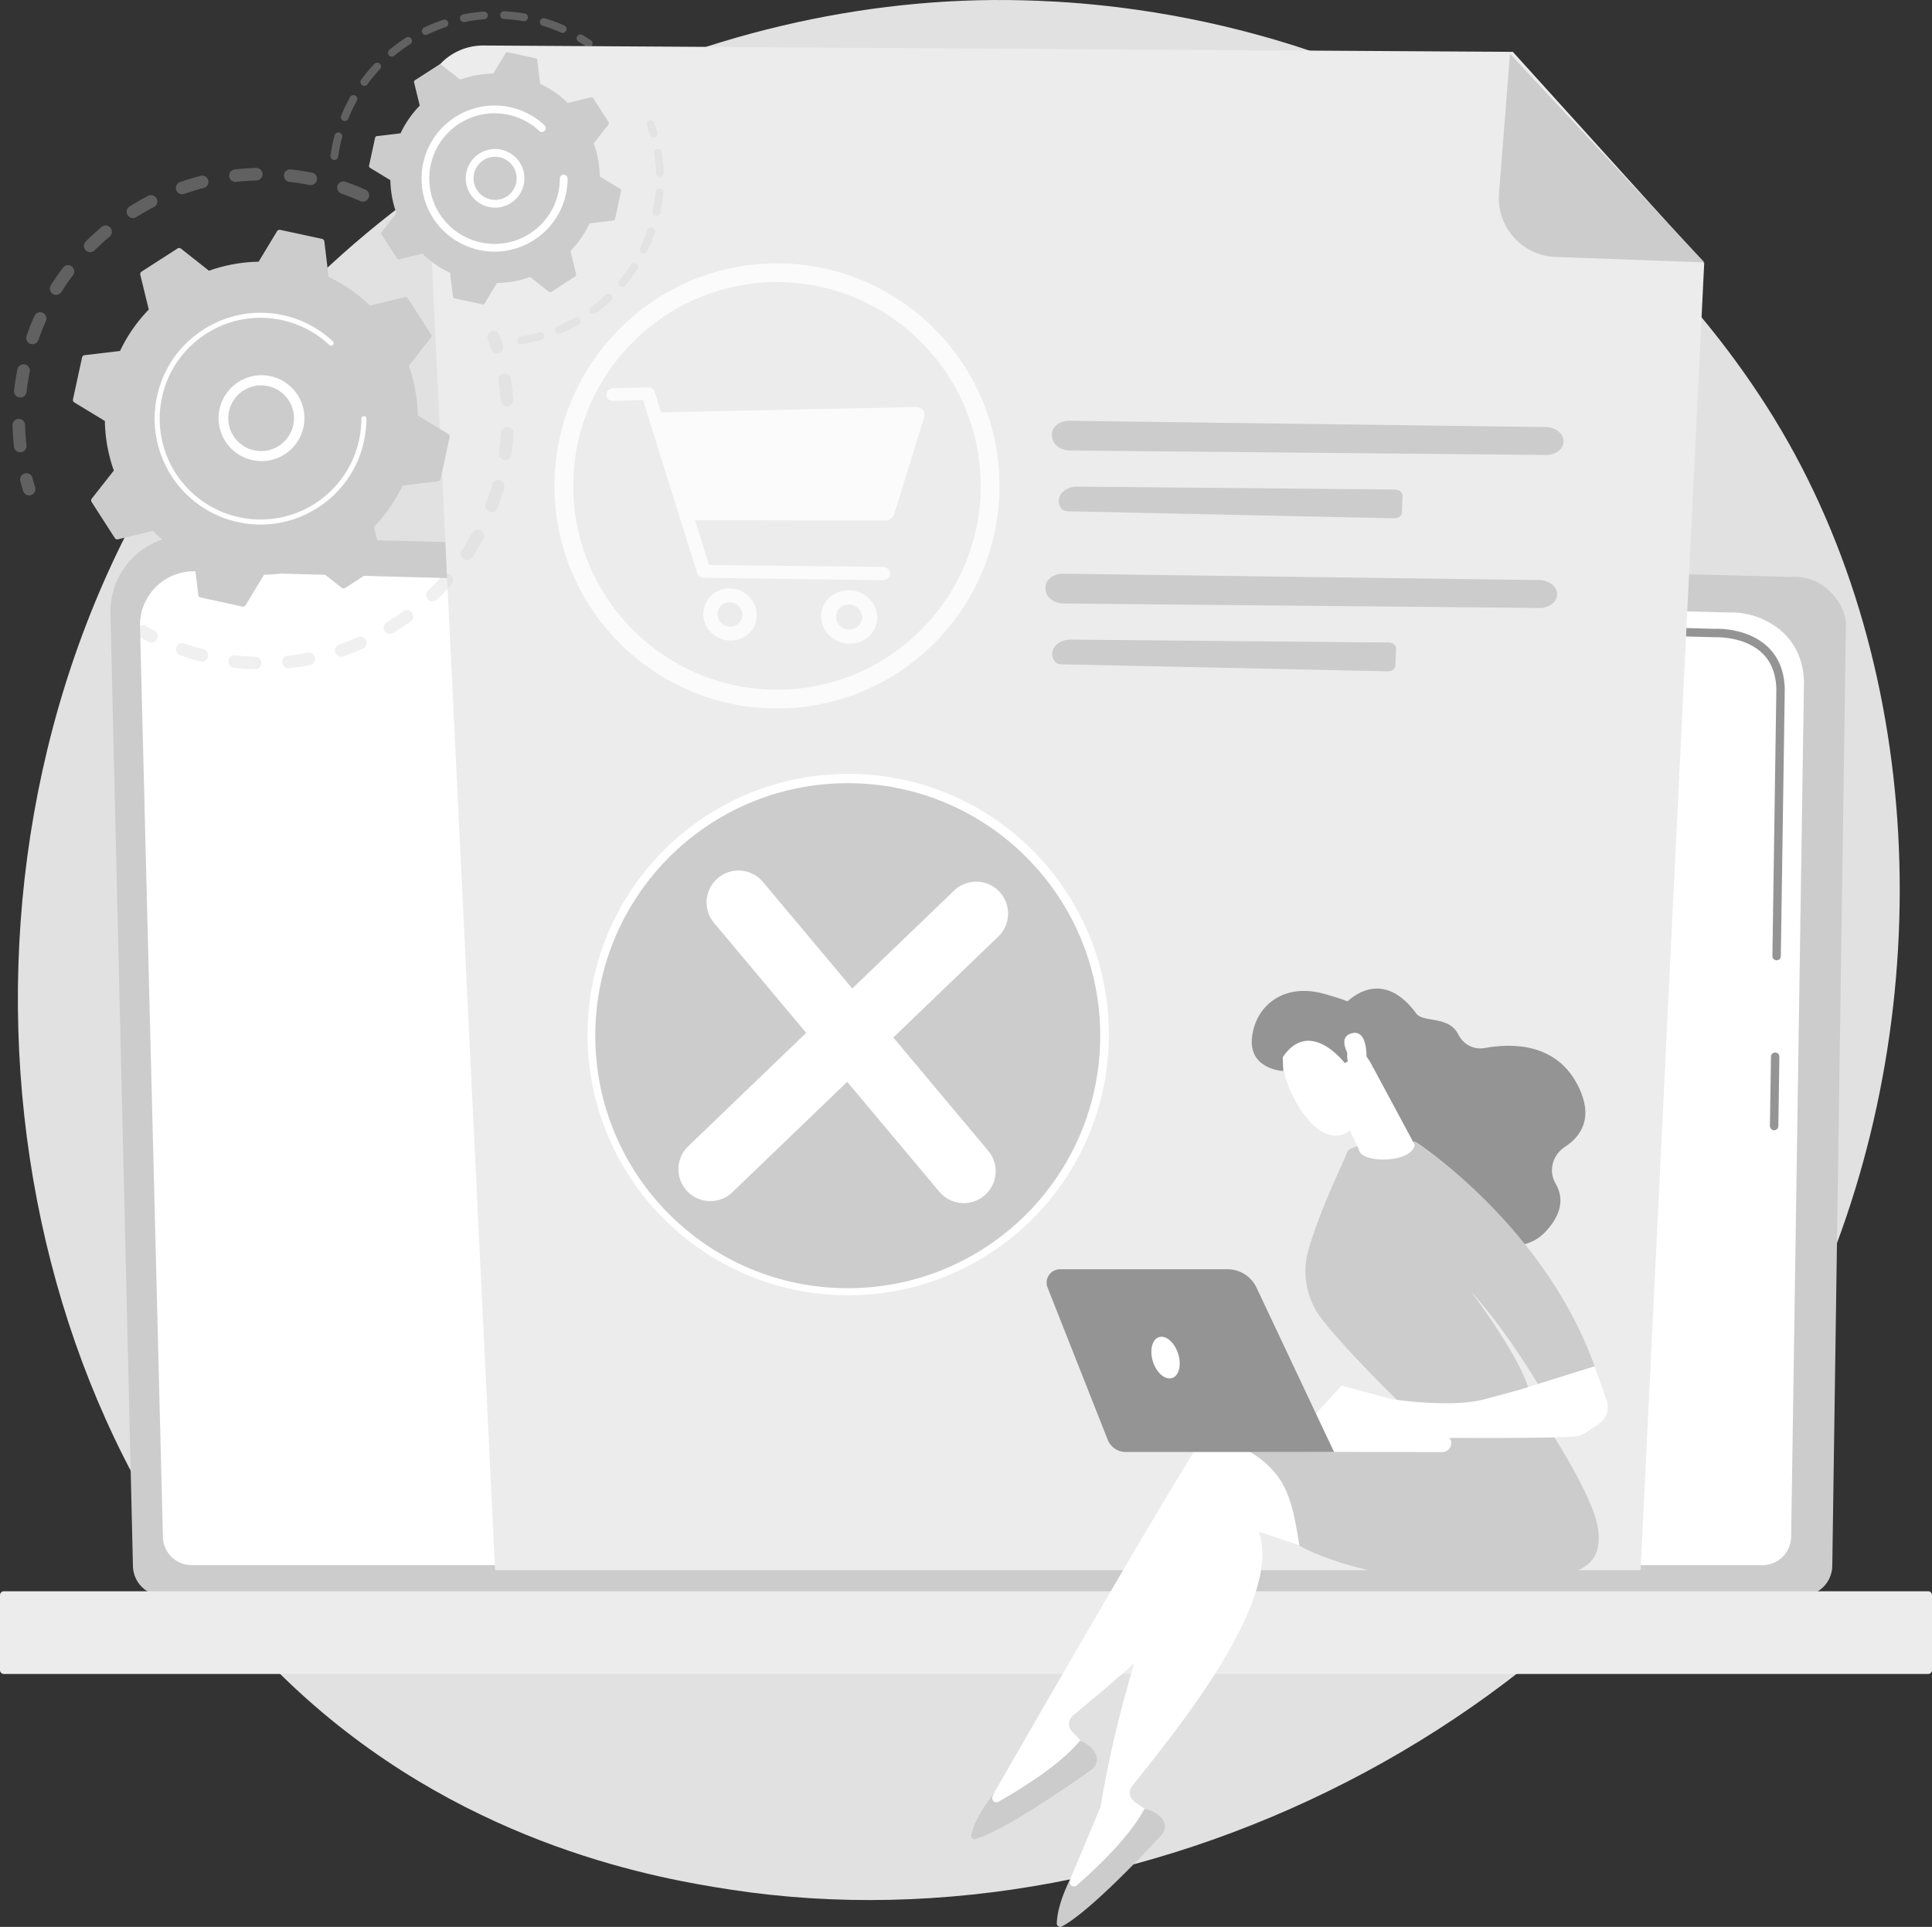 <svg xmlns="http://www.w3.org/2000/svg" width="2803.8" height="2795.821" viewBox="0 0 2803.8 2795.821">
  <rect x="0" y="0" width="2803.8" height="2795.821" fill="#333333" stroke="none"/>
  <g id="_Group__1_" data-name="_Group_ (1)" transform="translate(-0.1 0.024)">
    <path id="Path_1" data-name="Path 1" d="M2642.6,1862.5c-264.9,623.9-970.8,973.4-1582.8,879.1-99.6-15.3-372.7-61-614.5-276.6C-20,2049.9-119.6,1228.1,255.8,648.9,529.1,227.4,1018.9-11.5,1484.3.4c100.2,2.6,484.4,18.5,822.1,296.9,49.6,40.9,159,138.1,257.5,292.2,231.5,362,251.4,866.4,78.7,1273Z" fill="#e1e1e1"/>
    <path id="Path_2" data-name="Path 2" d="M160.4,890.2A110.9,110.9,0,0,1,274.1,776.8L2598.3,837c52.2-3.6,80.7,43.6,80.7,67.8l-19.8,1366.7a44.108,44.108,0,0,1-44,43.9H237a44.108,44.108,0,0,1-44-43.9Z" fill="#ccc"/>
    <path id="Path_3" data-name="Path 3" d="M203.3,908.7a78.084,78.084,0,0,1,79.9-79.8l2227.6,59.8c39.7-1.6,105.1,25.3,107.3,99.9l-18.6,1240.7a41.761,41.761,0,0,1-41.6,41.6H278.1a41.7,41.7,0,0,1-41.6-41.6Z" fill="#fff"/>
    <path id="Path_4" data-name="Path 4" d="M2574.8,1639.9h0a6.211,6.211,0,0,1-6.1-6.2l1.5-100.6a6.171,6.171,0,0,1,6.1-6h.1a6.063,6.063,0,0,1,6,6.2l-1.5,100.6A6.1,6.1,0,0,1,2574.8,1639.9Z" fill="#949494"/>
    <path id="Path_5" data-name="Path 5" d="M2578.4,1393.3h0a6.146,6.146,0,0,1-6.1-6.2l5.7-385.3c-.1-22.9-7-41.2-20.6-54.2-25.4-24.3-65.7-23.1-67.4-23l-712-19.1a6.064,6.064,0,0,1-5.9-6.3,5.751,5.751,0,0,1,6.2-5.9l711.6,19.1c4.4-.3,47.3-1,75.9,26.4,16.1,15.4,24.3,36.6,24.4,63l-5.7,385.5a5.977,5.977,0,0,1-6.1,6Z" fill="#949494"/>
    <path id="Path_6" data-name="Path 6" d="M.1,2314.4a5.613,5.613,0,0,1,5.7-5.6H2798.2a5.613,5.613,0,0,1,5.7,5.6v108.8a5.613,5.613,0,0,1-5.7,5.6H5.8a5.613,5.613,0,0,1-5.7-5.6Z" fill="#ececec"/>
    <path id="Path_7" data-name="Path 7" d="M2473.3,381.9,2381,2278.1H718.6L615.9,155.8A85.454,85.454,0,0,1,701.8,66l1493.8,9.2Z" fill="#ececec"/>
    <path id="Path_8" data-name="Path 8" d="M2257.8,372.8a85.523,85.523,0,0,1-82.3-92.2l16-202.6,282.1,302.7Z" fill="#ccc"/>
    <path id="Path_9" data-name="Path 9" d="M1552.3,610.5c119,1.7,575.8,7.6,691.1,9.1,14.6.2,26.2,9.8,25.8,21.3-.4,10.8-11.7,19.3-25.6,19.2l-690.7-6.5c-13.3-.1-24.5-8.2-25.8-18.6l-.4-2.6c-1.5-12,10.4-22.1,25.6-21.9Z" fill="#ccc"/>
    <path id="Path_10" data-name="Path 10" d="M1563.4,706l461.1,4.3c6.2,0,11.2,4.1,11,9l-.9,24.5c-.2,4.7-5.1,8.3-11.1,8.2l-474.1-10.2c-3.9-.1-7.5-1.8-9.4-4.5C1530,723,1542.9,705.8,1563.4,706Z" fill="#ccc"/>
    <path id="Path_11" data-name="Path 11" d="M1543,832.4c118.9,1.7,575.7,7.7,691.1,9.2,14.5.2,26.2,9.8,25.7,21.2-.4,10.9-11.7,19.4-25.5,19.3l-690.8-6.5c-13.3-.2-24.5-8.2-25.8-18.7l-.3-2.6c-1.5-11.9,10.3-22.1,25.6-21.9Z" fill="#ccc"/>
    <path id="Path_12" data-name="Path 12" d="M1554,928l461.1,4.2c6.2.1,11.2,4.2,11,9l-.9,24.6c-.2,4.6-5.1,8.3-11,8.2l-474.1-10.2a11.989,11.989,0,0,1-9.5-4.6C1520.6,944.9,1533.5,927.8,1554,928Z" fill="#ccc"/>
    <g id="Group_1" data-name="Group 1" opacity="0.8">
      <path id="Path_13" data-name="Path 13" d="M1341.3,605.2l-43.6,141.1a12.852,12.852,0,0,1-12.3,8.9l-276.6-.4,20.2,65,251.7,2.7c6.1.1,11.1,4,11.1,9.8s-5,9.6-11.1,9.5l-259.2-3.5a10.456,10.456,0,0,1-9.8-7.2L933.3,580.5l-43.4,1.1c-5.4.1-9.8-3.5-9.8-8.9s4.4-9.2,9.8-9.4l50.8-1.3a9.575,9.575,0,0,1,9.5,6.7l9.4,29.6,369.3-7.7c4.1-.1,7.9,1.1,10.4,4.1a11.072,11.072,0,0,1,2,10.5Z" fill="#fff"/>
      <path id="Path_14" data-name="Path 14" d="M1098.4,892.4c0,21-17.5,37.6-39,37-21.3-.6-38.6-17.9-38.6-38.6,0-20.8,17.3-37.4,38.6-37C1080.9,854.1,1098.4,871.4,1098.4,892.4Zm-20.9-.4a18.357,18.357,0,0,0-18.1-18.1,17.492,17.492,0,0,0-18.1,17.3c0,9.7,8.1,17.8,18.1,18A17.349,17.349,0,0,0,1077.5,892Z" fill="#fff" fill-rule="evenodd"/>
      <path id="Path_15" data-name="Path 15" d="M1273.2,896.1c0,21.4-18.4,38.4-41,37.8-22.4-.6-40.5-18.3-40.5-39.6,0-21.2,18.1-38.2,40.5-37.8C1254.8,856.8,1273.2,874.6,1273.2,896.1Zm-21.9-.5c0-10-8.6-18.3-19.1-18.5-10.4-.2-18.9,7.8-18.9,17.7s8.5,18.2,18.9,18.5C1242.7,913.5,1251.3,905.6,1251.3,895.6Z" fill="#fff" fill-rule="evenodd"/>
    </g>
    <path id="Path_16" data-name="Path 16" d="M1127.7,1027.9c-178,0-322.9-144.8-322.9-322.9,0-178,144.9-322.9,322.9-322.9,178.1,0,322.9,144.9,322.9,322.9C1450.6,883.1,1305.8,1027.9,1127.7,1027.9Zm0-618.6C964.7,409.3,832,542,832,705s132.7,295.7,295.7,295.7S1423.4,868,1423.4,705,1290.7,409.3,1127.7,409.3Z" fill="#fff" fill-rule="evenodd" opacity="0.8"/>
    <g id="Group_2" data-name="Group 2" opacity="0.3">
      <path id="Path_17" data-name="Path 17" d="M535,287.2a9.091,9.091,0,0,1-12,4.6c-8.9-4-18.2-7.6-27.4-10.9a9.112,9.112,0,0,1-5.7-11.4v-.1a9.2,9.2,0,0,1,11.6-5.7c9.8,3.4,19.5,7.3,28.9,11.4a9.269,9.269,0,0,1,5,11.2Q535.2,286.7,535,287.2Zm-85.7-18.8c-9.6-1.9-19.4-3.4-29.2-4.5a9.111,9.111,0,0,1,2.1-18.1c10.2,1.1,20.5,2.7,30.7,4.7a9.1,9.1,0,0,1,7.1,10.7,5.305,5.305,0,0,1-.3,1.1,9.082,9.082,0,0,1-10.4,6.1Zm-77-6.5c-9.8.2-19.7.9-29.4,2a9.111,9.111,0,1,1-2.1-18.1c10.2-1.1,20.7-1.9,31-2.2a9.136,9.136,0,0,1,9.3,8.9,8.112,8.112,0,0,1-.4,3.1A9.424,9.424,0,0,1,372.3,261.9Zm-76.6,10.8c-9.5,2.5-19,5.4-28.2,8.6a9.02,9.02,0,0,1-11.6-5.5,9.168,9.168,0,0,1,5.5-11.7c9.8-3.4,19.8-6.4,29.8-9a9.082,9.082,0,0,1,11.1,6.5,9.782,9.782,0,0,1-.2,5.1,9.016,9.016,0,0,1-6.4,6Zm-72.2,27.6c-8.7,4.5-17.3,9.5-25.6,14.7a9.107,9.107,0,0,1-12.6-2.9,8.99,8.99,0,0,1,2.9-12.5c8.7-5.5,17.8-10.7,26.9-15.5a9.142,9.142,0,0,1,12.3,4,9.009,9.009,0,0,1,.6,7,8.848,8.848,0,0,1-4.5,5.2Zm-64.3,43c-7.5,6.3-14.8,13-21.8,19.9a8.935,8.935,0,0,1-12.8,0,9.054,9.054,0,0,1,0-12.9c7.3-7.3,15-14.3,22.8-21a9.143,9.143,0,0,1,14.6,9.8,9.734,9.734,0,0,1-2.8,4.2ZM30.5,656.1a9.105,9.105,0,0,1-10.1-8c-1.1-10.3-1.9-20.7-2.1-31a9.1,9.1,0,1,1,18.2-.5c.2,9.8.9,19.7,2,29.4a8.41,8.41,0,0,1-.4,3.9,8.995,8.995,0,0,1-7.6,6.2ZM106,399.3c-5.9,7.8-11.5,16-16.7,24.3a9.1,9.1,0,1,1-15.4-9.7c5.4-8.7,11.4-17.3,17.6-25.5a8.908,8.908,0,0,1,12.7-1.8,9.064,9.064,0,0,1,3.2,10.1,7.073,7.073,0,0,1-1.4,2.6ZM28.5,576.7a9.05,9.05,0,0,1-8-10.1c1.2-10.2,2.8-20.5,4.8-30.6a9.12,9.12,0,1,1,17.9,3.5c-1.9,9.7-3.5,19.5-4.6,29.2a8.729,8.729,0,0,1-.4,1.8,9.112,9.112,0,0,1-9.7,6.2ZM66.7,465.9c-4,8.9-7.6,18.1-10.9,27.4a9.071,9.071,0,0,1-11.6,5.6,8.975,8.975,0,0,1-5.6-11.4v-.2c3.4-9.8,7.3-19.5,11.5-28.9a9.091,9.091,0,0,1,12-4.6,9.269,9.269,0,0,1,5,11.2Q66.9,465.4,66.7,465.9Z" fill="#ccc"/>
      <path id="Path_18" data-name="Path 18" d="M45,718.4a9.169,9.169,0,0,1-11.4-6.1c-1.4-4.7-2.7-9.5-4-14.3a9.144,9.144,0,0,1,17.7-4.6c1.1,4.6,2.4,9.2,3.8,13.7A9.173,9.173,0,0,1,45,718.4Z" fill="#ccc"/>
    </g>
    <g id="Group_3" data-name="Group 3" opacity="0.3">
      <path id="Path_19" data-name="Path 19" d="M228.2,927.2a9.142,9.142,0,0,1-12.3,4c-4.4-2.2-8.8-4.6-13.1-7.1a9.092,9.092,0,1,1,9-15.8c4.1,2.3,8.3,4.5,12.5,6.7a9.2,9.2,0,0,1,4.5,10.9q-.3.7-.6,1.3Z" fill="#ccc"/>
      <path id="Path_20" data-name="Path 20" d="M722,737.2a9.1,9.1,0,1,1-17-6.5c3.4-9,6.5-18.2,9.2-27.6a9.114,9.114,0,0,1,17.5,5.1q-1.8,6.1-3.7,12.1C726.1,725.9,724.1,731.6,722,737.2Zm9.8-69.8a9.286,9.286,0,0,1-7.7-10.4c1.4-9.5,2.4-19.2,3-28.9a9.12,9.12,0,0,1,18.2,1.2c-.6,10.1-1.7,20.3-3.1,30.4a7.2,7.2,0,0,1-.4,1.5A9.187,9.187,0,0,1,731.8,667.4ZM701.2,782.3c-4.8,8.8-10.1,17.7-15.7,26.1a9.185,9.185,0,0,1-12.7,2.6,9.044,9.044,0,0,1-2.5-12.6q7.95-12.15,15-24.9a9.087,9.087,0,0,1,16.6,7.2,5.578,5.578,0,0,1-.7,1.6Zm35.4-192.9a9.1,9.1,0,0,1-9.8-8.4c-.8-9.6-1.9-19.3-3.5-28.8a9.124,9.124,0,0,1,18-3c1.6,10.1,2.9,20.3,3.6,30.4a7.8,7.8,0,0,1-.4,3.5,9.172,9.172,0,0,1-7.9,6.3ZM655.3,847.8c-6.7,7.6-13.8,15-21.2,22.1a9.124,9.124,0,0,1-12.6-13.2c7-6.7,13.8-13.7,20.1-20.9a9.079,9.079,0,0,1,15.5,8.8,11.37,11.37,0,0,1-1.8,3.2Zm-59.2,53.9c-8.2,5.9-16.8,11.6-25.5,16.9a9.107,9.107,0,0,1-9.4-15.6c8.2-5,16.4-10.4,24.2-16.1a9.138,9.138,0,0,1,12.7,2.1,8.819,8.819,0,0,1,1.3,8.1A9.408,9.408,0,0,1,596.1,901.7Zm-69.6,39.7c-9.3,4-18.9,7.7-28.5,10.9a9.076,9.076,0,0,1-5.8-17.2c9.1-3.1,18.2-6.6,27.1-10.4a9.135,9.135,0,0,1,12,4.7,9.138,9.138,0,0,1-4.8,12ZM450,965c-10,1.9-20.2,3.4-30.3,4.4a9.1,9.1,0,1,1-1.9-18.1c9.6-1,19.3-2.4,28.8-4.2a9.015,9.015,0,0,1,10.6,7.2,8.5,8.5,0,0,1-.3,4.5A9.1,9.1,0,0,1,450,965Zm-79.9,6.1c-10.2-.3-20.4-1.1-30.5-2.3a9.111,9.111,0,1,1,2.1-18.1c9.6,1.2,19.4,1.9,29,2.2a8.919,8.919,0,0,1,8.3,11.9,8.949,8.949,0,0,1-8.9,6.3Zm-79.3-11.5c-7.2-1.8-14.5-4-21.6-6.3q-3.8-1.2-7.6-2.5a9.108,9.108,0,1,1,6-17.2q3.6,1.2,7.3,2.4c6.7,2.2,13.6,4.2,20.5,6a9.037,9.037,0,0,1,6.5,11.1,1.113,1.113,0,0,1-.1.5,9.142,9.142,0,0,1-11,6Z" fill="#ccc"/>
      <path id="Path_21" data-name="Path 21" d="M723.9,512.1a9.251,9.251,0,0,1-11.4-6.1c-1.3-4.4-2.8-9-4.4-13.4a9.125,9.125,0,1,1,17.2-6.1c1.6,4.7,3.2,9.5,4.7,14.2a9.233,9.233,0,0,1-6.1,11.4Z" fill="#ccc"/>
    </g>
    <path id="Path_22" data-name="Path 22" d="M625.6,485.2a4.207,4.207,0,0,1-.2,4.9l-32.1,40.7a223.264,223.264,0,0,1,13.1,72l44.3,26.9a4.18,4.18,0,0,1,1.9,4.5l-13.1,60.7a4.358,4.358,0,0,1-3.7,3.4l-51.4,6.1a226.705,226.705,0,0,1-41.7,60.1L555,814.8a4.18,4.18,0,0,1-1.8,4.6l-52.3,33.7a4.061,4.061,0,0,1-4.9-.3l-40.7-32a228.784,228.784,0,0,1-72,13.1l-26.8,44.2a4.3,4.3,0,0,1-4.6,2l-60.7-13.2a4.139,4.139,0,0,1-3.3-3.6l-6.2-51.5a224.083,224.083,0,0,1-60.1-41.6l-50.3,12.3a4.237,4.237,0,0,1-4.6-1.9l-33.6-52.2a4.371,4.371,0,0,1,.2-5l32-40.7a225.3,225.3,0,0,1-13-71.9L108,583.9a4.308,4.308,0,0,1-2-4.5l13.2-60.8a4.253,4.253,0,0,1,3.7-3.3l51.4-6.1A224.41,224.41,0,0,1,216,449.1l-12.3-50.4a4.238,4.238,0,0,1,1.8-4.6l52.2-33.6a4.357,4.357,0,0,1,5,.2l40.7,32.1a225.99,225.99,0,0,1,72-13.1l26.8-44.3a4.392,4.392,0,0,1,4.6-1.9l60.7,13.1a4.253,4.253,0,0,1,3.3,3.7l6.2,51.4a226.7,226.7,0,0,1,60.1,41.7l50.3-12.3a4.333,4.333,0,0,1,4.6,1.8Z" fill="#ccc"/>
    <path id="Path_23" data-name="Path 23" d="M435.3,634.6a62.293,62.293,0,1,1,3.5-8.5,61.727,61.727,0,0,1-3.5,8.5ZM333.9,622.1a47.668,47.668,0,1,0-.2-30,47.742,47.742,0,0,0,.2,30Z" fill="#fff" fill-rule="evenodd"/>
    <path id="Path_24" data-name="Path 24" d="M461.3,736.6a152.617,152.617,0,0,1-115.7,20.9,134.658,134.658,0,0,1-15.2-4.1A153.586,153.586,0,0,1,228,574.9c18-82.8,99.9-135.6,182.7-117.6a143.617,143.617,0,0,1,15.1,4,153.6,153.6,0,0,1,57.4,34,3.627,3.627,0,0,1-3.6,6.1,4.8,4.8,0,0,1-1.4-.8,147.585,147.585,0,0,0-69-36.2c-78.9-17.1-156.9,33.1-174,112a146.289,146.289,0,0,0,97.4,170.1q7.2,2.3,14.6,3.9a146.23,146.23,0,0,0,177.3-143,3.671,3.671,0,0,1,3.7-3.6,5.62,5.62,0,0,1,1.1.1,3.664,3.664,0,0,1,2.5,3.5v3.2a155.309,155.309,0,0,1-2.5,24.4q-.5,2.5-1,4.9-1.7,7.8-4.1,15.3a152.588,152.588,0,0,1-62.9,81.4Z" fill="#fff"/>
    <g id="Group_4" data-name="Group 4" opacity="0.3">
      <path id="Path_25" data-name="Path 25" d="M859.1,66.3a5.645,5.645,0,0,1-7.8,1.5c-3.8-2.6-7.7-5.1-11.6-7.4a5.651,5.651,0,0,1,5.8-9.7c4.1,2.5,8.2,5.1,12.1,7.8a5.693,5.693,0,0,1,2.2,6.4A13.708,13.708,0,0,1,859.1,66.3Z" fill="#ccc"/>
      <path id="Path_26" data-name="Path 26" d="M821.8,44.4a5.68,5.68,0,0,1-7.5,2.8,232.186,232.186,0,0,0-22-8.4q-2.4-.8-4.8-1.5a5.628,5.628,0,0,1-3.7-7,5.816,5.816,0,0,1,7-3.8l5,1.6a238.558,238.558,0,0,1,23.1,8.8,5.623,5.623,0,0,1,3.1,6.9l-.2.6ZM759.7,30.7a224.213,224.213,0,0,0-28.4-3.1,5.665,5.665,0,0,1-5.3-5.9,5.747,5.747,0,0,1,5.9-5.4,251.449,251.449,0,0,1,29.8,3.3,5.627,5.627,0,0,1,4.5,6.5,1.775,1.775,0,0,1-.2.8,5.584,5.584,0,0,1-6.3,3.8ZM702.8,28a223.927,223.927,0,0,0-28.3,3.9,5.619,5.619,0,1,1-2.3-11,230.471,230.471,0,0,1,29.7-4.1,5.61,5.61,0,0,1,6.1,5.1,7.632,7.632,0,0,1-.3,2.2A5.73,5.73,0,0,1,702.8,28ZM646.9,39.3a253.645,253.645,0,0,0-26.5,10.8,5.658,5.658,0,0,1-4.9-10.2,230.588,230.588,0,0,1,27.8-11.2,5.628,5.628,0,0,1,7.1,3.5,5.252,5.252,0,0,1,0,3.5,5.469,5.469,0,0,1-3.5,3.6ZM595.4,64a237.488,237.488,0,0,0-23,16.8,5.608,5.608,0,1,1-7.2-8.6,245.758,245.758,0,0,1,24.2-17.7,5.679,5.679,0,0,1,8.4,6.5A5.783,5.783,0,0,1,595.4,64Zm-43.9,36.4a224.813,224.813,0,0,0-18.2,21.9,5.621,5.621,0,0,1-9.1-6.6,235.127,235.127,0,0,1,19.2-23.1,5.646,5.646,0,0,1,7.9-.2,5.527,5.527,0,0,1,1.5,5.8A6.2,6.2,0,0,1,551.5,100.4Zm-33.6,45.9a243.814,243.814,0,0,0-12.3,25.8,5.59,5.59,0,0,1-7.3,3.1,5.522,5.522,0,0,1-3.1-7.3,222.756,222.756,0,0,1,12.9-27,5.6,5.6,0,0,1,7.6-2.2,5.436,5.436,0,0,1,2.6,6.6,2.257,2.257,0,0,1-.4,1ZM484.5,232a5.559,5.559,0,0,1-4.8-6.3,256.908,256.908,0,0,1,5-25.6l1-3.8a5.64,5.64,0,0,1,10.9,2.9l-1,3.6a233.051,233.051,0,0,0-4.7,24.4,5.7,5.7,0,0,1-.3,1,5.551,5.551,0,0,1-6.1,3.8Z" fill="#ccc"/>
    </g>
    <g id="Group_5" data-name="Group 5" opacity="0.3">
      <path id="Path_27" data-name="Path 27" d="M950.5,337.5a246.86,246.86,0,0,1-11.2,27.2,5.67,5.67,0,0,1-7.5,2.7,5.776,5.776,0,0,1-2.6-7.6,228.222,228.222,0,0,0,10.6-26,5.645,5.645,0,0,1,10.7,3.6Zm1.1-24.1a5.709,5.709,0,0,1-4.4-6.7,216.841,216.841,0,0,0,4.2-27.8,5.754,5.754,0,0,1,6.1-5.1,5.61,5.61,0,0,1,5.1,6.1,260.084,260.084,0,0,1-4.3,29.2l-.2.6a5.709,5.709,0,0,1-6.5,3.7ZM925,390.5a268.3,268.3,0,0,1-17.4,23.8,5.788,5.788,0,0,1-8,.7,5.574,5.574,0,0,1-.7-7.9,231.517,231.517,0,0,0,16.6-22.7,5.636,5.636,0,0,1,10.1,4.8,4.615,4.615,0,0,1-.6,1.3Zm32.9-134.2a5.612,5.612,0,0,1-5.8-5.5,217.739,217.739,0,0,0-2.7-27.9,5.623,5.623,0,1,1,11.1-1.8,241.963,241.963,0,0,1,2.8,29.3,4.878,4.878,0,0,1-.2,2A5.722,5.722,0,0,1,957.9,256.3ZM887.4,435.7a240.6,240.6,0,0,1-22.6,18.9,5.61,5.61,0,1,1-6.7-9,232.544,232.544,0,0,0,21.6-18.1,5.664,5.664,0,0,1,9.2,5.9,5.739,5.739,0,0,1-1.5,2.3Zm-47.3,34.9a232.23,232.23,0,0,1-26.5,13,5.627,5.627,0,0,1-4.3-10.4,227.6,227.6,0,0,0,25.3-12.4,5.6,5.6,0,0,1,7.6,2.2,5.9,5.9,0,0,1,.5,4.5,5.275,5.275,0,0,1-2.6,3.1Zm-54.3,22.6a224.164,224.164,0,0,1-28.8,6.2,5.514,5.514,0,0,1-6.4-4.7,5.618,5.618,0,0,1,4.7-6.4,234.541,234.541,0,0,0,27.4-5.9,5.572,5.572,0,0,1,6.9,7.1,5.445,5.445,0,0,1-3.8,3.7Z" fill="#ccc"/>
      <path id="Path_28" data-name="Path 28" d="M950.2,199a5.6,5.6,0,0,1-7-3.8c-1.3-4.4-2.7-8.8-4.2-13.1a5.694,5.694,0,0,1,3.5-7.2,5.547,5.547,0,0,1,7.1,3.5c1.6,4.4,3.1,9,4.4,13.7a5.8,5.8,0,0,1,0,3.2,5.633,5.633,0,0,1-3.8,3.7Z" fill="#ccc"/>
    </g>
    <path id="Path_29" data-name="Path 29" d="M883.4,177.3a2.705,2.705,0,0,1-.2,3.3l-21.4,27.3a149.417,149.417,0,0,1,8.7,48.1l29.7,18a2.91,2.91,0,0,1,1.3,3l-8.8,40.7a2.869,2.869,0,0,1-2.5,2.2L855.8,324a147.569,147.569,0,0,1-27.9,40.2l8.3,33.7a2.966,2.966,0,0,1-1.3,3.1L800,423.5a2.848,2.848,0,0,1-3.3-.2l-27.3-21.4a149.418,149.418,0,0,1-48.1,8.7l-18,29.7a3.064,3.064,0,0,1-3.1,1.3l-40.6-8.8a2.869,2.869,0,0,1-2.2-2.5l-4.1-34.4A147.572,147.572,0,0,1,613.1,368l-33.7,8.3a2.966,2.966,0,0,1-3.1-1.3l-22.5-34.9a2.846,2.846,0,0,1,.1-3.3l21.5-27.3a152.254,152.254,0,0,1-8.8-48.1l-29.6-18a3.064,3.064,0,0,1-1.3-3.1l8.8-40.6a2.869,2.869,0,0,1,2.5-2.2l34.4-4.1a147.568,147.568,0,0,1,27.9-40.2L601,119.5a2.815,2.815,0,0,1,1.3-3.1l34.9-22.5a2.853,2.853,0,0,1,3.3.1l27.3,21.5a152.255,152.255,0,0,1,48.1-8.8l18-29.6a2.985,2.985,0,0,1,3-1.3l40.7,8.8a2.869,2.869,0,0,1,2.2,2.5l4.1,34.4a147.572,147.572,0,0,1,40.2,27.9l33.7-8.3a2.906,2.906,0,0,1,3.1,1.2Z" fill="#ccc"/>
    <path id="Path_30" data-name="Path 30" d="M756.7,277.6a42.524,42.524,0,0,1-57,19.2,42.53,42.53,0,1,1,37.8-76.2,42.6,42.6,0,0,1,21.6,51.2,53.339,53.339,0,0,1-2.4,5.8Zm-52,9.1a31.5,31.5,0,0,0,23.9,1.7,31.176,31.176,0,0,0,18-15.8,31.26,31.26,0,1,0-56-27.8,28.435,28.435,0,0,0-1.8,4.2,31.323,31.323,0,0,0,15.9,37.7Z" fill="#fff" fill-rule="evenodd"/>
    <path id="Path_31" data-name="Path 31" d="M695.4,362.7q-5.4-1.2-10.6-2.9a105.994,105.994,0,0,1,55.5-204.3q5.2,1.2,10.4,2.8a106.949,106.949,0,0,1,39.6,23.4,5.66,5.66,0,0,1-5.6,9.5,5.3,5.3,0,0,1-2.1-1.3A94.187,94.187,0,0,0,747.2,169a91.194,91.194,0,0,0-9.3-2.5,94.735,94.735,0,0,0-49.6,182.6q4.7,1.5,9.5,2.6a94.286,94.286,0,0,0,71.3-12.9,3.278,3.278,0,0,0,.5-.4.288.288,0,0,1,.2-.1,97.056,97.056,0,0,0,19.3-16.7,94.43,94.43,0,0,0,21.1-41.4l.2-1a97.428,97.428,0,0,0,2.2-20.1,5.591,5.591,0,0,1,5.6-5.6,4.8,4.8,0,0,1,1.7.3,5.491,5.491,0,0,1,3.9,5.3v1a109.613,109.613,0,0,1-2.4,21.4q-1.2,5.4-2.8,10.5a106.183,106.183,0,0,1-123.2,70.7Z" fill="#fff"/>
    <path id="Path_32" data-name="Path 32" d="M1609.3,1501.1c0,208.9-169.4,378.2-378.3,378.2S852.8,1710,852.8,1501.1s169.3-378.3,378.2-378.3,378.3,169.4,378.3,378.3Z" fill="#fff"/>
    <path id="Path_33" data-name="Path 33" d="M1596.8,1502.7c0,202.4-164,366.4-366.4,366.4S864,1705.1,864,1502.7c0-202.3,164-366.4,366.4-366.4S1596.8,1300.4,1596.8,1502.7Z" fill="#ccc"/>
    <path id="Path_34" data-name="Path 34" d="M1398.8,1745.6a46.305,46.305,0,0,1-35.5-16.5l-326.9-390a46.279,46.279,0,1,1,70.9-59.5l326.9,390a46.246,46.246,0,0,1-35.4,76Z" fill="#fff"/>
    <path id="Path_35" data-name="Path 35" d="M1031,1742.7a46.25,46.25,0,0,1-32.1-79.6l385.8-370.9a46.254,46.254,0,1,1,64.1,66.7L1063,1729.8a45.571,45.571,0,0,1-32,12.9Z" fill="#fff"/>
    <path id="Path_36" data-name="Path 36" d="M1441.7,2603.2c.5-.2,286.9-501.8,325.6-549a29.924,29.924,0,0,1,26.8-10.8l80,9.5,93.9,203.2L1811.5,2165c15.5,107.1-185.5,266.2-254.4,324.3a15.775,15.775,0,0,0-1.3,23l27.5,28.8c-45.2,45.8-97.3,75.2-156.1,88.8Z" fill="#fff"/>
    <path id="Path_37" data-name="Path 37" d="M1567.4,2525.6s17.6,5.7,23.5,21.3c2.9,7.5-.2,16-6.7,20.6-28.9,20.7-124.3,87.6-168.4,100.7a4.911,4.911,0,0,1-6.2-5.8c2.3-10.3,9.6-30.7,33.1-60.6l-2.1,4.3a6.148,6.148,0,0,0,8.5,8.1c29.4-16.7,89.4-53,118.3-88.6Z" fill="#ccc"/>
    <path id="Path_38" data-name="Path 38" d="M1553.2,2726.3c.5-.3,43.5-103.9,44-104.2,39.4-239.9,135.5-445.3,163.9-499.4a29.613,29.613,0,0,1,24-15.9l80.2-6.9,133.1,180-171.6-57.6c36.8,101.7-127.9,298.3-183.6,369.1a15.771,15.771,0,0,0,3.4,22.8l32.8,22.7q-52.5,80.85-135,118.5Z" fill="#fff"/>
    <path id="Path_39" data-name="Path 39" d="M1660.7,2624.8s18.3,2,27.3,16.2c4.3,6.7,3,15.6-2.4,21.5-24.1,26.2-104,111-144.5,132.7a4.99,4.99,0,0,1-7.3-4.5c.2-10.4,3.2-31.9,20.2-65.9l-1.2,4.6a6.126,6.126,0,0,0,9.9,6.2C1588.2,2713.3,1639.6,2665.5,1660.7,2624.8Z" fill="#ccc"/>
    <path id="Path_40" data-name="Path 40" d="M2240.8,2062s72.6,107.9,78.6,157.2c5.9,49.2-20.1,66.2-96.1,72.5-226,18.7-337.4-49-337.4-49-15.5-98.6-26.5-123.7-155.6-177.3,0,0,163.3,13,196.2.2s314.3-3.6,314.3-3.6Z" fill="#ccc"/>
    <path id="Path_41" data-name="Path 41" d="M1951.4,1457.3s50.6-59.8,104.3,13.5c9.8,13.3,47.1,2.4,60.8,30.2,7.1,14.3,22.4,22.5,38.1,19.6,39.3-7.2,103.3-7.8,135,53.6,24.1,46.9,5.5,74.4-18.7,90-17.7,11.5-24,34.8-13.3,53,10.3,17.5,12.2,41.2-14.3,69.6-59.5,63.8-177.4-40.5-177.4-40.5l-93.5-221Z" fill="#949494"/>
    <path id="Path_42" data-name="Path 42" d="M2044.6,2047.7s-84.5-80.5-126.1-133.7a113.185,113.185,0,0,1-19.2-101.8c19-64,52.8-130.3,55.8-140.6,4.8-15.8,99.5-15.1,99.5-15.1s186.5,121,259.7,326l-82.2,25.6s-48.7-81.7-96.8-133.6c0,0,83.2,109.9,86.1,154.9Z" fill="#ccc"/>
    <path id="Path_43" data-name="Path 43" d="M1883.6,2079.5l63.5-69.1,73.3,19.7s85.5,13.3,134.4,0l49-13.2,110.5-34.4,17.4,49a29.6,29.6,0,0,1-10.8,34c-9.6,6.8-20.8,14.3-27.9,17.4-14.6,6.4-335.5,2-335.5,2Z" fill="#fff"/>
    <path id="Path_44" data-name="Path 44" d="M1989.5,1542.5l63.7,118.5c-4.2,25.8-69.3,26.5-79.4,11.1a16.5,16.5,0,0,1-2-5.2l-38.1-79.2c-1.6-7.7,19.5-33.7,26.5-37.4l25.3-13.4C1995.2,1531.7,1954.6,1531.3,1989.5,1542.5Z" fill="#fff"/>
    <path id="Path_45" data-name="Path 45" d="M1989.8,1537c8.7,50.7-10.4,80.9-26.3,99-15.9,18.2-47.2,20.5-78.6-30.4-31.5-50.9-24.3-90.9-24.3-90.9,10.9-51,120.6-28.5,129.2,22.3Z" fill="#fff"/>
    <path id="Path_46" data-name="Path 46" d="M1951.8,1542.5s-51-66.9-90.1-8.6l.7,20.1s-50.8-2.3-45.3-49.2,47-78.9,104.5-62.9c57.6,16,91.2,34.3,97.7,74.2,6.5,40-26.1,33.4-26.1,33.4s-12.5-27.5-27.5-29.4c-15.1-1.9-9.6,19.9-9.6,19.9Z" fill="#949494"/>
    <path id="Path_47" data-name="Path 47" d="M1963.4,1540.7s-26.3-34.2-2.3-41.3c24-7.2,23.1,33.5,21.5,48.6Z" fill="#fff"/>
    <path id="Path_48" data-name="Path 48" d="M2093.7,2106.8h-.6l-292.1-.3a13.145,13.145,0,0,1-13.1-13.1,13,13,0,0,1,13.1-13l292.1.3a13.145,13.145,0,0,1,13.1,13.1A13.006,13.006,0,0,1,2093.7,2106.8Z" fill="#fff"/>
    <path id="Path_49" data-name="Path 49" d="M1538.5,1841.6h243.2a46.369,46.369,0,0,1,41.9,26.6l112.5,238.5H1633.8a28.09,28.09,0,0,1-26.2-17.9l-87.2-220.6a19.423,19.423,0,0,1,18.1-26.6Z" fill="#949494"/>
    <path id="Path_50" data-name="Path 50" d="M1709.8,1963.9c5.3,16.4,1.4,32.3-8.7,35.5-10.1,3.3-22.5-7.4-27.8-23.8-5.2-16.3-1.3-32.2,8.7-35.5C1692.1,1936.9,1704.5,1947.5,1709.8,1963.9Z" fill="#fff"/>
  </g>
</svg>
